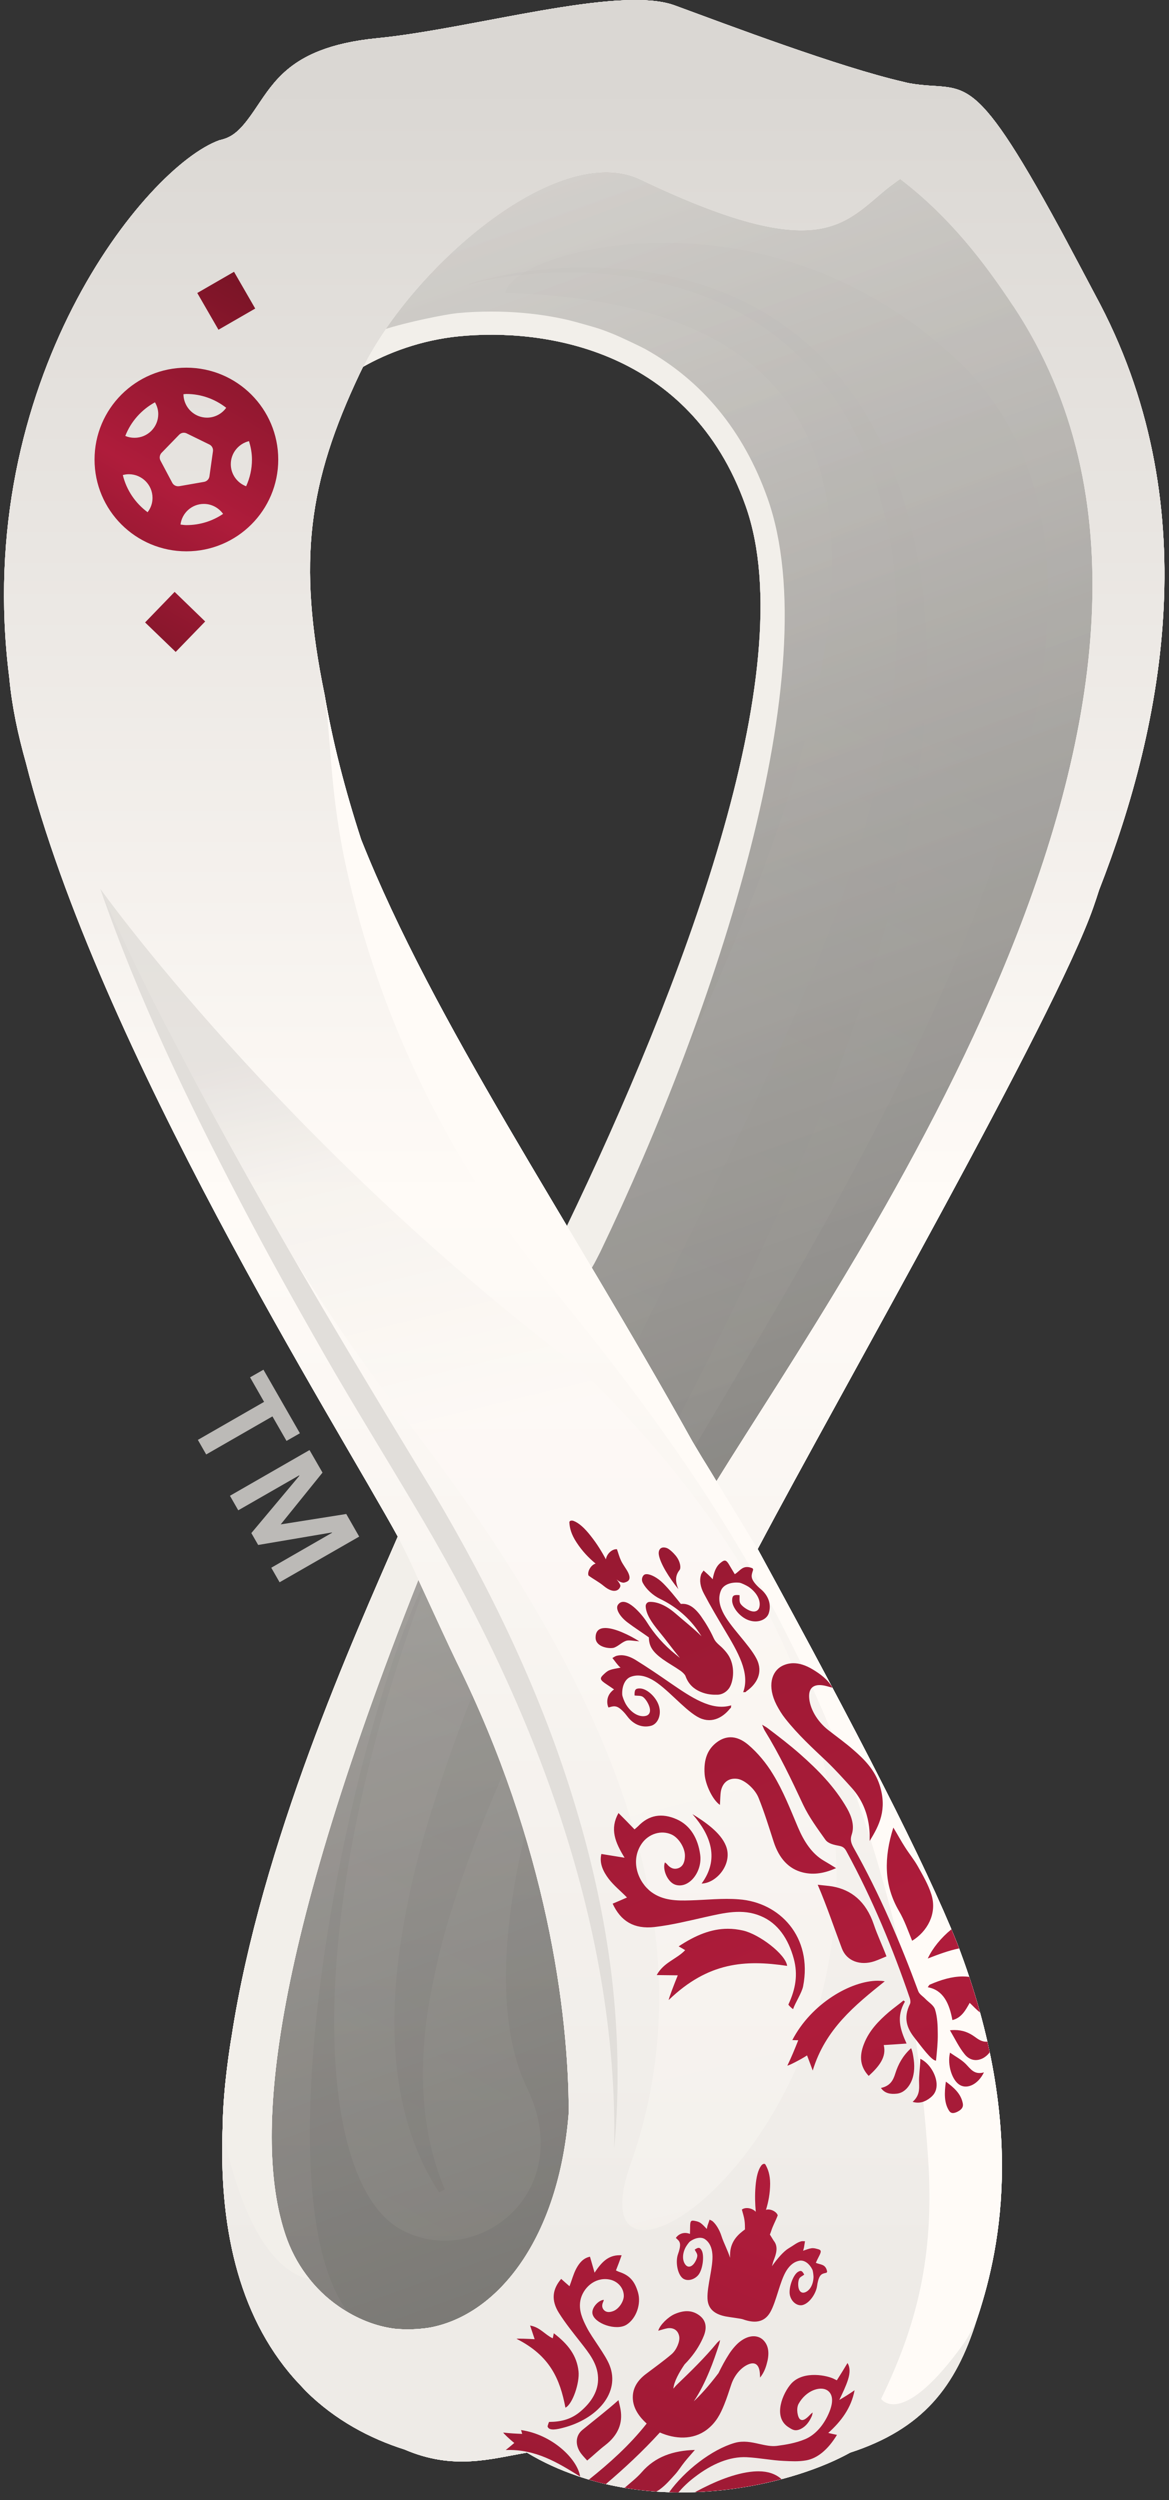 <svg width="138" height="295" viewBox="0 0 138 295" fill="none" xmlns="http://www.w3.org/2000/svg">
<rect x="0" y="0" width="138" height="295" fill="#333333" stroke="none"/>
<path d="M66.93 144.655C57.27 128.448 48.35 113.445 42.626 99.038C40.728 93.195 39.236 87.442 38.315 81.928C35.069 66.147 36.425 56.877 42.455 44.104C42.583 43.837 42.719 43.562 42.858 43.287C45.728 41.65 49.683 40.124 54.214 39.679C64.312 38.684 81.459 41.243 88.016 59.681C94.934 79.16 80.165 117.138 66.93 144.655ZM129.294 34.808C128.635 33.542 126.191 28.962 125.351 27.393C125.192 27.103 125.087 26.913 125.064 26.871C114.397 7.291 114.037 11 107.379 9.823C107.131 9.78 106.875 9.715 106.627 9.653C99.043 7.907 86.01 2.97 79.642 0.631C73.062 -1.777 55.744 3.404 44.566 4.503C41.723 4.778 39.519 5.301 37.761 5.986C32.621 7.98 31.343 11.368 29.22 14.144C27.981 15.77 27.113 16.262 25.963 16.533C25.94 16.537 25.909 16.537 25.893 16.545C17.198 19.661 -3.346 44.995 1.093 79.953C1.41 83.384 2.131 86.725 3.056 89.997C11.55 123.546 39.976 168.541 46.956 181.31C41.812 193.142 30.835 217.438 27.334 240.321C27.191 241.095 26.343 246.353 26.288 250.767C25.823 262.398 28.004 273.041 34.751 280.684C34.794 280.731 36.076 282.105 36.134 282.167C39.585 285.567 43.652 287.727 47.746 289.024C53.541 291.518 57.948 290.124 62.213 289.4C64.114 290.554 66.105 291.444 68.131 292.137C80.324 296.35 93.966 292.97 100.356 289.4C108.928 286.616 112.836 281.586 115.284 273.789C117.751 266.444 121.528 251.456 112.979 229.274C109.141 219.695 101.418 204.704 89.519 182.913L89.442 182.785C98.981 164.739 124.526 120.085 129.073 107.037C129.321 106.348 129.534 105.682 129.747 105.016C137.47 85.262 142.513 59.131 129.294 34.808Z" fill="white"/>
<path d="M59.68 205.167C56.926 199.858 50.9 188.293 49.614 185.544C35.608 212.825 32.153 243.122 31.932 251.927C32.079 258.695 31.932 268.959 41.507 273.33C54.211 256.035 31.932 230.194 59.68 205.167Z" fill="#ACA9A6"/>
<path d="M91.834 114.186C95.111 97.921 103.279 84.052 92.907 61.444C84.362 42.832 69.656 36.173 54.209 39.681H54.213C64.318 38.685 81.469 41.237 88.019 59.682C94.936 79.162 80.168 117.14 66.933 144.657C66.63 145.304 66.301 145.951 65.991 146.593C72.425 157.756 77.689 167.362 83.971 178.706C83.971 178.706 92.438 165.046 95.955 158.859C88.743 142.156 89.789 124.319 91.834 114.186Z" fill="#ACA9A6"/>
<path d="M131.964 61.138C131.957 60.576 131.957 60.003 131.945 59.465V59.372C131.941 59.128 131.93 58.911 131.93 58.671C131.841 56.236 131.67 54.129 131.438 52.387C131.19 50.672 130.892 49.394 130.617 48.48C129.393 44.814 126.457 40.431 123.095 36.215C116.518 27.964 108.307 20.383 108.051 20.143C107.532 20.371 107.001 20.646 106.451 20.963C99.437 25.16 99.6 30.86 75.241 19.198C71.561 17.436 65.809 18.551 62.591 18.764C87.221 37.051 114.252 36.269 131.964 61.138Z" fill="#BCBAB7"/>
<path d="M113.067 129.965C114.008 128.544 114.861 127.224 115.624 126.023C116.534 124.533 117.397 123.007 118.215 121.462C118.587 120.762 118.947 120.053 119.299 119.341C129.3 99.219 132.104 75.74 131.961 61.135C119.427 24.733 82.883 40.967 71.178 18.27C70.984 18.282 62.219 18.793 62.033 18.812C62.606 19.544 63.199 20.264 63.823 20.985C68.463 26.281 79.331 37.029 91.021 39.771C102.718 42.516 112.525 44.219 122.394 58.913C132.263 73.618 121.767 94.336 112.525 114.683C108.838 122.798 108.47 130.952 107.931 139.002C109.434 136.926 109.759 134.51 111.541 132.118C112.06 131.413 112.568 130.693 113.067 129.965Z" fill="#CCC9C6"/>
<path d="M122.396 58.917C112.523 44.216 102.72 42.512 91.022 39.771C79.329 37.034 68.465 26.278 63.824 20.981C63.201 20.269 62.608 19.541 62.035 18.817C53.971 19.603 47.502 26.061 43.137 35.307C41.638 38.486 40.383 41.99 39.396 45.699C42.626 42.904 48.091 40.278 54.215 39.682C69.654 36.17 84.368 42.83 92.909 61.45C103.285 84.049 95.112 97.926 91.832 114.184C89.787 124.316 88.745 142.154 95.953 158.857C98.459 154.447 101.166 148.349 107.933 139.006C108.471 130.949 108.835 122.795 112.523 114.687C121.768 94.337 132.261 73.615 122.396 58.917Z" fill="#BBB8B5"/>
<path d="M62.597 18.759C62.404 18.771 62.218 18.798 62.028 18.806C53.964 19.603 47.503 26.05 43.13 35.303C41.635 38.486 40.376 41.986 39.396 45.703C40.369 44.863 41.527 44.042 42.851 43.287C45.729 41.653 49.684 40.124 54.215 39.679C64.313 38.687 81.468 41.243 88.013 59.676C94.935 79.159 80.166 117.138 66.931 144.655C73.357 155.818 77.296 162.896 84.578 174.778C84.578 174.778 116.064 126.791 116.42 126.078C126.417 105.956 131.987 81.278 130.495 61.504C128.117 29.794 108.305 20.381 108.05 20.145C107.531 20.37 106.996 20.649 106.45 20.962C99.44 25.163 99.258 31.865 74.899 20.207C72.292 18.953 68.818 18.651 65.874 18.651C64.662 18.651 63.535 18.697 62.597 18.759Z" fill="url(#paint0_linear_152542_2309)"/>
<path d="M52.413 182.692C41.509 197.893 24.773 279.132 49.105 276.286C87.303 270.939 57.475 193.053 52.413 182.692Z" fill="#9A9794"/>
<path d="M62.597 18.759C62.404 18.771 62.218 18.798 62.028 18.806C53.964 19.603 47.503 26.05 43.13 35.303C41.635 38.486 40.376 41.986 39.396 45.703C40.369 44.863 41.527 44.042 42.851 43.287C45.729 41.653 49.684 40.124 54.215 39.679C64.313 38.687 81.468 41.243 88.013 59.676C94.935 79.159 80.166 117.138 66.931 144.655C73.357 155.818 78.892 167.217 85.186 178.557C85.186 178.557 118.949 120.058 119.298 119.341C129.302 99.216 133.598 75.656 131.967 61.136C130.302 46.381 127.416 41.099 123.791 35.66C122.524 33.755 108.305 20.381 108.05 20.145C107.531 20.37 106.996 20.649 106.45 20.962C99.44 25.163 99.258 31.865 74.899 20.207C72.292 18.953 68.818 18.651 65.874 18.651C64.662 18.651 63.535 18.697 62.597 18.759Z" fill="url(#paint1_linear_152542_2309)"/>
<g opacity="0.28">
<path d="M77.908 28.648C67.524 28.756 59.928 32.136 59.681 34.549C108.189 36.136 112.082 70.061 64.662 155.787C46.682 188.291 39.54 218.174 39.451 238.249V239.004C39.505 251.661 42.421 260.284 47.201 262.998C48.839 263.927 50.594 264.365 52.329 264.392H52.627C60.13 264.287 67.075 256.412 62.206 246.349C56.148 233.835 61.265 208.022 76.762 179.823C92.255 151.613 146.414 74.068 113.066 42.563C101.977 32.086 89.195 28.753 78.919 28.648H77.908Z" fill="url(#paint2_linear_152542_2309)"/>
</g>
<g opacity="0.33">
<path d="M55.376 33.51C58.106 32.624 60.957 32.132 63.808 31.834C66.67 31.528 69.559 31.478 72.433 31.667C78.185 32.051 83.952 33.456 89.108 36.252C94.271 39.016 98.647 43.225 101.804 48.2C103.361 50.701 104.639 53.365 105.701 56.11C106.677 58.875 107.513 61.686 108.094 64.566C110.461 76.12 109.376 88.084 106.975 99.471C104.535 110.9 100.774 121.974 96.386 132.676C92.032 143.404 86.958 153.762 81.803 164.002L73.959 179.261L66.267 194.501C61.317 204.692 56.534 214.952 53.226 225.63C52.389 228.298 51.7 230.993 51.158 233.722C50.577 236.433 50.162 239.186 50.015 241.942C49.678 247.46 50.29 253.085 52.505 258.336L51.839 258.688C48.617 253.813 47.029 247.862 46.665 241.954C46.266 236.03 46.982 230.098 48.171 224.349C49.314 218.576 51.076 212.985 52.978 207.487C54.88 201.981 57.111 196.623 59.411 191.318C68.707 170.155 79.649 150.056 89.352 129.582C91.745 124.448 94.124 119.318 96.227 114.087C98.369 108.868 100.332 103.583 101.917 98.197C105.108 87.464 106.917 76.151 105.279 65.07C104.918 62.305 104.167 59.595 103.361 56.927C102.463 54.29 101.355 51.727 99.988 49.303C97.195 44.495 93.233 40.36 88.391 37.506C83.569 34.633 78.015 33.023 72.371 32.422C69.544 32.124 66.689 32.058 63.843 32.24C60.999 32.43 58.153 32.802 55.395 33.576L55.376 33.51Z" fill="#797775"/>
</g>
<g opacity="0.55">
<path d="M26.727 245.435C26.727 262.107 34.462 271.857 40.628 275.814C42.6 277.08 45.927 277.966 49.455 278.04H50.389C51.83 278.009 53.286 277.843 54.684 277.502C64.189 275.186 71.386 265.654 71.552 247.917V246.639C71.486 239.554 70.328 231.206 67.799 221.546C66.955 218.313 60.207 203.685 58.867 201.095C56.113 195.791 49.777 183.308 48.487 180.559C37.468 205.459 26.948 236.615 26.727 245.435Z" fill="url(#paint3_linear_152542_2309)"/>
</g>
<g opacity="0.44">
<path d="M43.13 35.303C41.635 38.486 40.384 41.986 39.396 45.703C40.361 44.863 41.531 44.042 42.855 43.287C45.729 41.653 49.684 40.124 54.208 39.679C64.313 38.688 81.46 41.243 88.017 59.677C94.935 79.16 80.166 117.138 66.931 144.655C73.357 155.818 79.306 166.167 85.585 177.508C85.585 177.508 118.949 120.058 119.298 119.342C129.302 99.22 138.66 61.504 123.097 36.213C117.566 27.227 109.63 20.486 109.367 20.25C108.329 20.405 106.996 20.649 106.45 20.962C99.44 25.163 101.876 28.574 77.052 17.942C75.023 17.071 72.885 16.684 70.716 16.684C59.251 16.684 46.806 27.529 43.13 35.303Z" fill="url(#paint4_linear_152542_2309)"/>
</g>
<g opacity="0.44">
<path d="M70.762 18.45C62.686 18.508 53.642 25.102 50.276 28.877C46.364 33.271 40.384 41.986 39.396 45.703C42.627 42.912 48.088 40.279 54.208 39.679C64.313 38.688 81.46 41.243 88.017 59.677C94.935 79.16 80.166 117.139 66.931 144.656C66.622 145.302 66.304 145.953 65.99 146.592C64.662 148.95 49.037 178.987 48.487 180.559C38.835 208.39 29.496 236.906 29.276 245.722C29.276 260.818 34.629 277.761 49.641 277.998H50.276C51.667 277.978 53.131 277.816 54.684 277.502C68.969 274.587 72.52 251.259 70.375 239.241C70.375 239.241 65.766 219.711 65.549 219.305C65.549 219.305 93.909 162.458 95.954 158.858C98.448 154.448 118.949 120.058 119.298 119.342C129.302 99.22 132.924 75.71 131.963 61.137C131.626 56.006 126.456 40.434 123.097 36.214C116.517 27.963 106.996 20.649 106.45 20.963C99.44 25.164 100.544 28.629 75.247 19.197C73.895 18.694 72.474 18.461 71.018 18.45H70.762Z" fill="url(#paint5_linear_152542_2309)"/>
</g>
<path d="M53.944 36.953C52.631 37.089 48.045 37.983 45.257 38.908L43.75 41.216L42.851 43.287C45.729 41.653 49.684 40.124 54.215 39.679C64.313 38.688 81.468 41.243 88.013 59.677C94.935 79.16 80.166 117.138 66.931 144.655C66.645 145.256 66.35 145.848 66.064 146.444C68.194 148.233 69.871 149.592 69.871 149.592C70.27 148.934 70.514 148.392 70.87 147.714C84.496 119.326 97.836 79.121 90.601 58.767C87.785 50.857 82.92 44.933 76.138 41.169C75.712 40.937 73.136 39.694 72.242 39.354C71.808 39.175 71.374 39.013 70.936 38.858C70.088 38.564 67.45 37.843 67.016 37.747C65.367 37.367 63.654 37.096 61.919 36.941C60.626 36.817 59.305 36.763 57.999 36.763C56.632 36.763 55.261 36.821 53.944 36.953Z" fill="url(#paint6_linear_152542_2309)"/>
<path d="M84.581 174.778C83.519 173 82.888 172.025 82.884 172.021C82.485 171.347 82.11 170.708 81.722 170.062C67.035 143.664 51.22 120.677 42.622 99.041C40.728 93.198 39.236 87.441 38.311 81.935C35.069 66.146 36.425 56.877 42.455 44.107C48.254 31.818 65.788 16.482 75.599 21.178C96.754 31.303 99.57 26.417 104.671 22.259C104.83 22.139 105.229 21.844 105.392 21.693C105.504 21.608 106.151 21.19 106.259 21.113C161.724 63.73 102.266 146.099 84.581 174.778ZM50.74 274.647C49.28 274.876 47.882 274.915 46.545 274.775C44.334 274.481 42.118 273.614 40 272.154C37.033 270.11 34.829 267.09 33.694 263.671C30.251 253.36 30.971 232.847 49.392 186.397C51.309 190.571 53.114 194.497 53.908 196.107C64.568 217.67 67.128 237.447 67.139 249.256C65.989 264.12 58.824 273.134 50.74 274.647ZM129.294 34.807C128.635 33.545 126.195 28.968 125.351 27.393C125.192 27.098 125.087 26.909 125.064 26.866C114.397 7.29 114.037 11.007 107.371 9.83C107.135 9.787 106.875 9.714 106.627 9.656C99.043 7.913 86.002 2.969 79.635 0.638C73.062 -1.774 55.744 3.403 44.566 4.499C41.715 4.781 39.519 5.3 37.761 5.981C32.621 7.979 31.343 11.367 29.22 14.143C27.981 15.765 27.105 16.265 25.959 16.528C25.94 16.536 25.909 16.536 25.893 16.548C17.198 19.661 -3.346 44.998 1.093 79.949C1.403 83.379 2.131 86.725 3.053 90C11.55 123.546 39.976 168.548 46.956 181.309C41.812 193.146 30.835 217.437 27.334 240.316C27.191 241.09 26.343 246.36 26.288 250.758V250.766C25.82 262.397 27.996 273.048 34.751 280.687C34.794 280.73 36.076 282.108 36.138 282.17C39.581 285.562 43.652 287.73 47.75 289.031C53.541 291.521 57.948 290.123 62.205 289.395C64.114 290.557 66.105 291.44 68.135 292.136C80.324 296.353 93.966 292.965 100.356 289.395C108.928 286.615 112.828 281.586 115.284 273.792C117.751 266.451 121.528 251.455 112.983 229.277C109.137 219.695 101.418 204.699 89.519 182.912L89.442 182.784C98.978 164.738 124.522 120.088 129.077 107.036C129.321 106.351 129.534 105.685 129.747 105.023C137.47 85.265 142.513 59.126 129.294 34.807Z" fill="#EFECE8"/>
<path d="M106.316 140.389C105.514 141.682 103.469 144.741 100.924 148.512C94.58 159.241 88.549 168.339 84.587 174.767C85.876 176.846 88.75 181.527 89.978 183.757C89.819 183.474 89.672 183.2 89.521 182.913L89.44 182.785C90.052 181.631 90.734 180.361 91.469 178.995C91.496 171.739 103.844 146.026 106.316 140.389Z" fill="#DAD7D3"/>
<path d="M79.555 5.43C74.872 2.921 68.896 3.123 63.198 4.118C61.459 4.424 57.303 5.221 57.303 5.221C57.303 5.221 65.704 7.285 72.412 9.654C76.735 11.308 83.986 14.107 92.724 9.5L92.886 9.124C88.858 8.694 84.005 7.815 79.555 5.43Z" fill="#BBB8B5"/>
<path d="M52.217 7.415C50.296 8.177 48.615 8.847 47.422 9.505C31.658 18.244 27.18 26.894 26.433 27.595C25.983 30.638 25.294 32.973 24.953 36.674C27.87 38.176 42.011 35.423 51.411 28.024C52.577 27.049 53.805 26.116 55.083 25.229C55.579 24.846 56.032 24.613 56.412 24.327C56.474 24.303 56.528 24.184 56.586 24.16C61.962 19.359 68.287 7.589 74.201 10.497C74.674 10.729 75.143 10.942 75.6 11.136C74.903 10.733 74.201 10.334 73.493 9.951C69.255 7.678 64.77 6.021 59.898 6.021C57.446 6.021 54.889 6.443 52.217 7.415Z" fill="url(#paint7_linear_152542_2309)"/>
<path d="M28.907 17.181C28.206 18.927 27.625 20.611 27.23 22.771C26.955 24.254 26.692 25.873 26.436 27.604C36.375 15.276 46.391 10.002 47.429 9.51C48.591 8.937 51.782 6.75 53.2 6.281C42.417 9.205 36.398 13.599 29.957 15.547C29.67 15.806 29.074 16.77 28.907 17.181Z" fill="#F6F2EE"/>
<path d="M81.713 21.454C65.236 12.219 56.742 23.963 56.738 23.967C56.688 23.982 56.637 24.145 56.591 24.164C50.734 29.399 44.874 36.693 42.45 44.108C48.256 31.815 65.79 16.478 75.601 21.179C98.802 32.279 99.967 25.36 106.261 21.113C101.664 23.889 97.86 30.498 81.713 21.454Z" fill="#EBE7E3"/>
<path d="M104.64 21.931C93.826 26.453 86.525 17.59 75.603 11.14C75.141 10.938 74.677 10.733 74.204 10.493C66.617 6.714 53.846 26.751 53.877 26.736C56.318 24.939 65.238 12.22 81.715 21.454C97.858 30.499 100.263 25.361 104.652 22.271C104.873 22.12 106.263 21.114 106.263 21.114C106.263 21.114 104.861 21.76 104.652 21.923L104.64 21.931Z" fill="#FFFBF7"/>
<path d="M51.411 28.024C42.003 35.175 27.869 38.172 24.956 36.678C23.674 50.806 20.599 69.073 23.729 89.714C25.096 98.728 26.924 108.322 28.442 117.816C24.585 87.491 23.767 51.089 51.411 28.024Z" fill="#EFECE8"/>
<path d="M37.761 5.985C32.621 7.983 31.343 11.367 29.22 14.143C27.973 15.769 27.105 16.268 25.959 16.532C26.745 16.365 27.675 16.144 28.732 15.885C31.602 15.165 34.035 14.1 36.882 12.846C39.496 11.692 42.455 10.383 46.255 8.834C48.366 7.975 52.828 6.353 55.179 5.718C57.561 5.071 63.75 4.018 64.087 3.952C64.087 3.952 66.465 3.646 67.236 3.53C67.015 3.546 41.045 5.028 37.761 5.985Z" fill="#EFECE8"/>
<path d="M66.587 3.57C66.037 3.609 41.042 5.03 37.762 5.986C32.626 7.984 31.344 11.372 29.221 14.14C27.974 15.77 27.107 16.27 25.964 16.533C26.746 16.366 27.676 16.15 28.726 15.883C31.599 15.166 34.036 14.098 36.883 12.839C39.493 11.689 42.456 10.389 46.26 8.836C48.363 7.976 52.825 6.346 55.172 5.711C57.562 5.072 63.511 4.039 64.085 3.957C64.875 3.845 66.467 3.644 67.237 3.535C67.017 3.543 66.8 3.551 66.587 3.57Z" fill="url(#paint8_linear_152542_2309)"/>
<path d="M104.008 283.044C103.753 283.582 103.551 284.051 103.288 284.515C102.386 286.285 101.406 287.927 100.356 289.398C108.978 286.595 112.836 281.666 115.283 273.787C106.15 283.373 104.008 283.044 104.008 283.044Z" fill="#D2CFCB"/>
<path d="M83.972 285.673C77.105 282.664 71.586 288.565 68.135 292.143C80.328 296.351 93.966 292.967 100.36 289.394C101.402 287.926 102.386 286.288 103.288 284.519C99.682 290.513 90.615 288.584 83.972 285.673Z" fill="#DEDBD7"/>
<path d="M62.867 275.451C66.345 268.606 68.189 256.205 67.139 249.258C65.973 264.076 58.808 273.132 50.744 274.646C49.284 274.878 47.878 274.913 46.549 274.774C44.334 274.48 42.122 273.616 39.995 272.156C39.643 271.913 39.306 271.649 38.973 271.382C32.818 269.551 27.864 264.339 26.408 257.958C26.396 257.893 26.369 257.838 26.358 257.776C26.42 258.814 26.517 259.848 26.64 260.866L26.664 261.087C27.043 264.169 27.682 267.127 28.635 269.911C35.417 282.188 54.935 291.063 62.867 275.451Z" fill="#EBE7E3"/>
<path d="M50.74 274.647C49.28 274.879 47.882 274.914 46.546 274.774C44.338 274.48 42.118 273.617 40 272.157C38.377 271.034 36.979 269.625 35.855 268.006C30.29 262.245 27.222 251.969 26.73 244.992L26.711 244.737V244.741V244.737V244.748C26.502 246.599 26.312 248.771 26.289 250.765V250.773C26.118 254.997 26.3 259.09 26.92 262.961C26.943 263.031 26.955 263.105 26.966 263.186C33.129 274.898 50.229 286.58 61.613 266.853C58.654 271.216 54.811 273.884 50.74 274.647Z" fill="#F2EFEA"/>
<path d="M125.067 26.868C114.4 7.288 114.039 11.001 107.374 9.828C98.349 10.312 88.263 16.608 75.601 11.141C93.422 21.804 108.431 -1.199 125.311 27.321C125.322 27.344 125.52 27.716 125.535 27.739C125.462 27.611 125.407 27.495 125.346 27.395C125.194 27.1 125.09 26.911 125.067 26.868Z" fill="#E7E4E0"/>
<path d="M106.261 21.109C106.361 21.047 106.474 20.982 106.578 20.916C110.579 18.283 118.388 16.893 125.352 27.389C115.123 10.075 105.59 11.666 95.702 13.265C89.245 14.31 82.638 15.352 75.6 11.136C85.511 17.52 96.783 26.987 106.261 21.109Z" fill="url(#paint9_linear_152542_2309)"/>
<path d="M47.75 289.028C52.232 286.228 56.054 282.314 59.095 277.772C50.624 285.555 32.284 283.03 26.897 262.815C27.977 269.649 30.425 275.786 34.752 280.684C34.794 280.734 36.076 282.109 36.138 282.167C39.581 285.566 43.652 287.727 47.75 289.028Z" fill="#CCC9C6"/>
<path d="M79.638 0.636C73.062 -1.777 55.748 3.408 44.566 4.5C41.719 4.778 39.515 5.305 37.765 5.983C44.376 4.546 44.833 5.975 64.204 3.811C64.3 3.795 66.744 3.559 67.368 3.524C71.722 3.241 76.013 3.536 79.553 5.433C84.004 7.814 88.202 8.821 92.234 9.254C97.25 9.789 102.006 9.425 106.623 9.657C99.047 7.911 86.006 2.966 79.638 0.636Z" fill="#F2EFEA"/>
<path d="M74.554 0.008C66.401 0.132 53.522 3.624 44.567 4.503C41.717 4.778 39.517 5.304 37.762 5.986C44.447 4.646 45.121 5.971 64.209 3.81C64.297 3.795 66.749 3.558 67.361 3.52C71.723 3.241 76.006 3.535 79.55 5.428C84.001 7.817 88.203 8.816 92.231 9.246C95.257 9.575 98.181 9.575 101.047 9.568C102.933 9.568 104.789 9.567 106.628 9.653C99.041 7.91 86.003 2.974 79.643 0.635C78.512 0.225 77.083 0.035 75.414 0.008H74.554Z" fill="url(#paint10_linear_152542_2309)"/>
<path d="M92.23 9.251L91.704 9.518C84.484 13.413 77.814 11.605 73.496 9.951C74.2 10.331 74.909 10.726 75.599 11.144C88.26 16.611 98.346 10.307 107.371 9.824C107.135 9.781 106.875 9.715 106.627 9.653C102.01 9.421 97.254 9.789 92.23 9.251Z" fill="#EBE7E3"/>
<path d="M106.315 230.192C98.116 194.025 80.275 170.477 64.562 151.184C51.222 134.821 43.968 117.174 40.629 101.206C40.958 104.869 41.26 108.71 41.508 112.62C44.549 134.802 52.822 161.15 77.161 190.963C99.278 218.046 103.96 221.74 106.315 230.192Z" fill="#FFFBF7"/>
<path d="M125.761 28.159C125.761 28.166 126.016 28.751 126.016 28.751C126.078 28.89 127.55 32.364 127.604 32.499C131.714 42.14 127.465 50.081 126.652 51.448C132.582 72.421 126.365 96.419 116.736 118.233C112.541 127.789 112.696 136.353 111.48 142.393C111.492 142.362 111.511 142.331 111.523 142.308C119.521 127.521 126.834 113.459 129.076 107.039C129.32 106.35 129.533 105.684 129.746 105.018C137.466 85.264 142.513 59.13 129.297 34.81C128.72 33.711 126.807 30.118 125.761 28.159Z" fill="#EBE7E3"/>
<path d="M106.262 21.114C112.103 25.605 116.158 30.902 119.636 36.164C118.455 27.82 116.348 19.538 109.365 20.247C108.485 20.343 107.668 20.502 106.831 20.851C106.804 20.858 106.731 20.746 106.262 21.114Z" fill="#DEDBD7"/>
<path d="M127.785 32.321C127.731 32.186 123.633 26.243 121.301 23.869C118.737 21.093 115.019 19.44 111.765 19.525C108.767 19.602 107.59 20.404 106.66 20.861C106.513 20.927 106.343 21.062 106.265 21.116C116.258 18.247 118.164 27.907 119.639 36.158C122.85 41.017 125.155 46.144 126.654 51.471C127.223 50.403 131.472 41.811 127.785 32.321Z" fill="#CCC9C6"/>
<path d="M68.135 292.138C72.476 288.592 76.051 284.724 80.626 284.875C77.334 284.735 65.051 287.372 62.205 289.397C64.118 290.551 66.109 291.441 68.135 292.138Z" fill="#D2CFCB"/>
<path d="M110.11 254.729C109.983 251.353 109.603 248.012 108.979 244.782C107.736 238.348 105.478 232.358 102.004 227.456C89.195 209.398 58.495 176.104 50.532 150.167C52.844 166.424 48.901 185.973 55.416 195.575C57.632 198.429 59.774 201.244 61.819 204.001C77.443 222.64 95.628 233.45 95.055 259.89C94.749 273.899 90.035 278.897 83.145 285.355C83.412 285.444 83.687 285.549 83.974 285.673C90.624 288.569 99.684 290.509 103.286 284.519C107.938 275.424 110.587 267.003 110.11 254.729Z" fill="#EFECE8"/>
<path d="M96.251 262.132C100.384 228.125 80.743 209.908 62.031 188.474C59.866 186.066 53.614 183.324 56.066 188.97C66.629 205.568 73.674 221.671 75.347 228.369C85.212 267.905 74.375 280.411 62.209 289.401C65.052 287.372 77.338 284.735 80.623 284.879C81.428 284.902 82.265 285.053 83.144 285.355C88.749 280.097 92.657 277.332 94.865 268.962C95.178 267.8 95.457 266.507 95.74 265.078C95.922 264.157 96.123 263.181 96.251 262.132Z" fill="#E7E4E0"/>
<path d="M81.82 237.278C77.254 218.996 66.428 190.456 47.217 165.537C46.922 166.428 45.226 171.806 43.82 175.805C45.098 178.009 46.167 179.867 46.953 181.307C47.941 183.22 48.576 184.548 49.39 186.399C51.307 190.573 53.116 194.499 53.906 196.109C64.569 217.672 67.125 237.445 67.137 249.258C67.931 264.064 60.518 281.053 47.748 289.025C53.542 291.523 57.95 290.125 62.21 289.397C72.606 285.614 91.686 276.818 81.82 237.278Z" fill="#F2EFEA"/>
<path d="M16.924 27.51C4.034 45.123 0.846 73.681 5.997 88.84C12.578 108.218 15.522 117.801 31.778 143.726C33.273 146.108 23.353 106.476 21.184 96.835C19.201 88.015 13.182 51.976 25.91 23.568C27.091 20.931 28.439 18.028 29.957 15.55C24.848 18.229 20.51 22.616 16.924 27.51Z" fill="url(#paint11_linear_152542_2309)"/>
<path d="M57.606 18.813C51.695 21.659 46.586 25.887 42.287 30.676C37.976 35.481 34.633 41.064 32.294 47.015C27.631 58.983 27.274 72.213 29.316 84.882C31.237 97.643 35.846 109.979 38.472 122.984C39.804 129.466 40.548 136.129 40.335 142.762C40.106 149.39 38.941 155.965 36.903 162.202C38.178 155.763 38.851 149.243 38.588 142.762C38.394 136.28 37.298 129.88 35.768 123.581C34.2 117.289 32.282 111.052 30.396 104.756C28.568 98.445 26.86 92.025 25.822 85.432C24.823 78.846 24.424 72.128 24.962 65.438C25.283 62.1 25.744 58.77 26.565 55.51C27.344 52.246 28.386 49.029 29.761 45.966C32.441 39.802 36.287 34.169 41.044 29.491C45.823 24.88 51.374 20.954 57.606 18.813Z" fill="#CCC9C6"/>
<path d="M44.208 175.29C45.522 171.794 46.362 168.162 46.761 164.476C47.082 160.782 47.164 157.073 46.889 153.368C46.498 145.953 45.363 138.581 44.251 131.209C43.178 123.829 41.939 116.465 40.943 109.066C39.894 101.675 39.545 94.257 38.836 86.823L45.584 131.008C46.695 138.391 47.729 145.814 47.981 153.321C48.128 157.073 47.907 160.836 47.458 164.561C46.823 168.27 45.82 171.914 44.208 175.29Z" fill="#CCC9C6"/>
<path d="M25.649 24.163C24.208 28.863 22.906 33.599 21.954 38.4C20.931 43.193 20.18 48.033 19.707 52.896C18.727 62.618 18.727 72.437 19.738 82.147C20.687 91.87 22.957 101.414 25.381 110.915C26.578 115.677 27.876 120.416 28.964 125.225C29.983 130.03 30.955 134.92 30.808 139.857C30.583 134.936 29.46 130.146 28.178 125.415C26.907 120.68 25.49 115.979 24.134 111.256C21.392 101.816 19.157 92.16 18.049 82.326C17.542 77.404 17.321 72.46 17.383 67.52C17.449 62.579 17.705 57.639 18.352 52.745C18.994 47.843 19.916 42.992 21.102 38.206C22.345 33.44 23.824 28.735 25.649 24.163Z" fill="#CCC9C6"/>
<path d="M16.437 28.209C14.276 32.294 12.812 36.692 11.619 41.137C10.438 45.586 9.613 50.12 8.958 54.665C7.726 63.776 7.583 73.018 8.532 82.128C9.477 91.239 11.658 100.229 15.302 108.604C17.166 112.754 19.269 116.897 21.341 120.978C23.378 125.094 25.729 129.047 27.922 133.143C26.45 131.347 25.059 129.5 23.707 127.607C22.394 125.702 21.12 123.75 19.923 121.76C18.757 119.747 17.634 117.714 16.588 115.647C15.527 113.602 14.52 111.488 13.59 109.339C9.922 100.744 7.784 91.552 6.894 82.295C5.972 73.022 6.475 63.667 7.897 54.507C8.637 49.93 9.659 45.389 11.026 40.963C12.398 36.545 14.04 32.162 16.437 28.209Z" fill="#DEDBD7"/>
<path d="M26.433 27.602C30.658 21.182 36.495 15.932 42.843 11.565C46.043 9.396 49.498 7.565 53.205 6.279C54.541 5.834 55.896 5.447 57.306 5.222C57.856 5.129 58.437 5.083 58.999 5.044C60.006 4.998 61.025 4.978 62.039 5.149C63.07 5.273 64.053 5.602 64.956 5.912C72.342 8.541 78.741 12.954 85.213 16.939C88.455 18.925 91.763 20.834 95.353 21.976C97.135 22.549 99.01 22.901 100.884 22.773C102.759 22.657 104.614 22.092 106.264 21.116C104.711 22.239 102.863 22.983 100.927 23.219C98.986 23.478 97.015 23.23 95.129 22.758C91.348 21.755 87.913 19.904 84.558 18.05C77.881 14.29 71.548 9.896 64.406 7.511C63.496 7.224 62.659 6.938 61.788 6.814C60.916 6.655 60.006 6.663 59.1 6.686C57.287 6.787 55.463 7.201 53.696 7.766C50.141 8.916 46.798 10.728 43.568 12.691C40.345 14.677 37.293 16.958 34.423 19.448C31.518 21.902 28.807 24.601 26.433 27.602Z" fill="#CCC9C6"/>
<path d="M106.262 21.114C107.788 19.863 109.74 19.035 111.801 18.892C113.85 18.744 115.945 19.229 117.777 20.162C121.035 21.811 123.444 24.154 125.342 27.394C125.396 27.487 125.597 27.851 125.775 28.192C125.892 28.409 126 28.622 126.062 28.738C128.107 32.52 129.42 36.183 129.579 40.202C129.784 44.206 128.874 48.194 126.659 51.477C128.417 48.05 129.033 44.105 128.684 40.264C128.301 36.419 127.038 32.687 125.082 29.373C123.149 26.07 120.492 23.135 117.196 21.273C115.546 20.359 113.71 19.798 111.824 19.74C109.93 19.685 108.009 20.169 106.262 21.114Z" fill="#BBB8B5"/>
<path d="M48.528 164.753C50.353 173.236 53.172 181.467 57.142 189.122C59.083 192.974 61.287 196.683 63.712 200.246L67.422 205.577L69.273 208.272C69.885 209.17 70.435 210.123 71.02 211.036C73.371 214.711 75.378 218.586 77.291 222.512C79.096 226.485 80.641 230.577 81.846 234.778C82.996 238.983 83.852 243.273 84.236 247.613C84.654 251.95 84.72 253.777 84.561 258.102C84.457 253.77 84.263 251.958 83.659 247.679C83.089 243.393 82.198 239.161 80.94 235.042C79.658 230.922 77.996 226.934 76.214 223.016C74.293 219.159 72.283 215.338 69.92 211.722C69.335 210.816 68.778 209.89 68.174 209L66.318 206.344C65.098 204.578 63.82 202.797 62.619 200.985C60.206 197.349 58.01 193.563 56.093 189.648C52.282 181.792 49.702 173.352 48.528 164.753Z" fill="#CCC9C6"/>
<path d="M46.116 141.375C46.771 147.233 48.301 152.952 50.056 158.562C51.818 164.168 53.933 169.666 56.411 174.982C61.385 185.611 67.733 195.662 75.944 204.013C78.009 206.054 80.166 208.176 82.095 210.429C84.036 212.686 85.802 215.091 87.417 217.596C90.639 222.598 93.107 228.092 94.703 233.823C97.383 243.44 97.735 253.596 96.07 263.361C95.744 265.239 95.338 267.113 94.865 268.963C96.019 263.175 96.593 257.294 96.387 251.428C96.232 245.566 95.353 239.723 93.668 234.128C91.964 228.541 89.574 223.156 86.363 218.273C84.764 215.838 83.009 213.492 81.092 211.296C79.175 209.074 77.083 207.095 74.98 204.954C66.726 196.394 60.269 186.226 55.482 175.416C53.096 169.999 51.062 164.424 49.432 158.744C48.63 155.898 47.929 153.033 47.337 150.137C46.755 147.245 46.252 144.321 46.116 141.375Z" fill="#D2CFCB"/>
<path d="M116.412 126.082C119.484 120.12 122.005 113.936 124.213 107.664C126.425 101.396 128.257 94.996 129.732 88.518C131.185 82.044 132.211 75.47 132.622 68.849C132.784 65.543 132.792 62.209 132.432 58.922L132.176 56.444L131.661 54.008L131.413 52.785C131.309 52.378 131.138 51.999 131.014 51.604L130.216 49.223C133.354 55.209 134.109 62.186 134.094 68.888C134.094 72.268 133.853 75.64 133.42 78.993C133.013 82.338 132.44 85.664 131.704 88.959C130.282 95.549 128.291 102.007 125.809 108.268C123.307 114.51 120.239 120.565 116.412 126.082Z" fill="#FFFBF7"/>
<path d="M43.309 123.705C43.072 122.571 42.925 121.936 42.925 121.936C42.925 121.936 43.053 122.563 43.309 123.705ZM42.441 173.427C43.08 174.527 43.603 175.39 44.153 176.373C44.408 176.83 44.691 177.307 44.951 177.76C66.773 215.893 100.981 243.712 81.758 273.82C80.042 276.511 78.288 279.271 75.282 281.954C78.757 279.093 81.475 279.434 83.904 279.782C86.46 280.146 88.707 280.514 91.201 277.126C91.906 276.17 92.847 274.625 93.653 272.627C94.087 271.578 94.474 270.42 94.865 268.961C94.865 268.961 105.354 283.112 115.603 272.832C119.054 261.349 120.429 244.049 105.11 225.251C87.68 203.864 76.816 201.703 62.737 177.597C51.601 158.54 44.928 130.911 43.309 123.705C44.943 131.499 50.838 162.83 42.441 173.427Z" fill="url(#paint12_linear_152542_2309)"/>
<path d="M22.052 36.268C18.919 50.067 16.951 70.282 20.092 90.922C21.459 99.948 28.145 119.651 29.659 129.149C25.813 98.829 11.385 40.809 57.608 18.806C46.601 21.535 24.965 37.755 22.052 36.268Z" fill="url(#paint13_linear_152542_2309)"/>
<path d="M74.554 0.008C66.401 0.132 53.522 3.624 44.567 4.503C41.717 4.778 39.517 5.305 37.762 5.986C32.626 7.984 31.344 11.372 29.221 14.14C27.974 15.77 27.107 16.27 25.964 16.533C25.937 16.537 25.91 16.537 25.89 16.548C17.195 19.665 -3.345 45.002 1.09 79.953C1.408 83.384 2.132 86.725 3.058 89.997C11.544 123.546 39.977 168.541 46.957 181.31C41.813 193.142 30.837 217.438 27.335 240.317C27.188 241.095 26.343 246.353 26.289 250.755C25.817 262.402 28.001 273.041 34.756 280.684C34.795 280.735 36.077 282.113 36.135 282.171C39.578 285.567 43.653 287.727 47.743 289.028H47.747C53.541 291.514 57.957 290.124 62.206 289.4C64.115 290.554 66.106 291.444 68.132 292.137C80.325 296.35 93.963 292.97 100.358 289.4C108.929 286.616 112.837 281.579 115.285 273.789C117.752 266.448 121.529 251.456 112.984 229.278C109.134 219.695 101.419 204.704 89.513 182.917L89.439 182.785C98.975 164.739 124.523 120.093 129.074 107.037C129.318 106.348 129.535 105.682 129.748 105.016C137.467 85.262 142.514 59.123 129.295 34.812C128.636 33.538 126.196 28.973 125.352 27.39C125.197 27.103 125.092 26.913 125.065 26.871C114.398 7.287 114.038 11 107.372 9.823C107.132 9.788 106.876 9.715 106.628 9.653C99.041 7.91 86.003 2.974 79.643 0.635C78.512 0.225 77.083 0.035 75.414 0.008H74.554ZM82.881 172.018C82.486 171.344 82.107 170.709 81.723 170.059C67.036 143.668 51.221 120.677 42.627 99.045C40.725 93.199 39.238 87.442 38.312 81.932C35.07 66.15 36.422 56.874 42.456 44.112C48.255 31.819 65.789 16.483 75.6 21.175C86.387 26.34 92.321 27.56 96.236 27.084C99.997 26.619 101.864 24.571 104.363 22.527C104.882 22.074 106.152 21.195 106.26 21.109C112.121 25.62 116.16 30.886 119.646 36.151C149.207 80.79 100.404 149.128 84.578 174.778C83.513 172.997 82.889 172.022 82.881 172.018ZM46.543 274.772C44.331 274.482 42.119 273.611 39.993 272.159C37.034 270.11 34.826 267.086 33.687 263.675C30.252 253.353 30.972 232.844 49.389 186.402C51.314 190.568 53.123 194.497 53.906 196.108C64.565 217.67 67.125 237.444 67.141 249.261C65.99 264.117 58.821 273.134 50.737 274.648C49.85 274.788 48.983 274.853 48.135 274.853C47.596 274.853 47.065 274.822 46.543 274.772Z" fill="url(#paint14_linear_152542_2309)"/>
<path d="M74.965 0.004C66.838 0.012 53.669 3.609 44.567 4.503C41.717 4.778 39.517 5.304 37.762 5.986C32.626 7.984 31.344 11.372 29.221 14.14C27.974 15.77 27.107 16.269 25.964 16.533C25.937 16.537 25.91 16.537 25.89 16.548C17.195 19.665 -3.345 45.002 1.09 79.953C1.408 83.384 2.132 86.725 3.058 89.997C11.544 123.546 39.977 168.541 46.957 181.31C41.813 193.142 30.837 217.438 27.335 240.317C27.188 241.095 26.343 246.353 26.289 250.763C25.817 262.401 28.001 273.041 34.756 280.684C34.795 280.734 36.077 282.113 36.135 282.171C39.578 285.567 43.653 287.727 47.743 289.028H47.747C53.541 291.514 57.957 290.124 62.206 289.4C64.115 290.554 66.106 291.444 68.132 292.137C72.273 293.566 76.576 294.12 80.709 294.096C88.746 294.038 96.14 291.754 100.358 289.4C108.929 286.616 112.837 281.579 115.285 273.789C117.752 266.448 121.529 251.456 112.984 229.278C109.134 219.695 101.419 204.703 89.513 182.917L89.439 182.785C98.975 164.739 124.523 120.092 129.074 107.037C129.318 106.347 129.535 105.682 129.748 105.016C137.467 85.262 142.514 59.123 129.295 34.812C128.636 33.545 126.196 28.973 125.352 27.389C125.197 27.103 125.092 26.913 125.065 26.871C114.398 7.287 114.038 11 107.372 9.823C107.132 9.788 106.876 9.714 106.628 9.653C99.041 7.91 86.003 2.974 79.643 0.635C78.435 0.194 76.866 0.004 75.046 0.004H74.965ZM82.881 172.018C82.486 171.344 82.107 170.709 81.723 170.058C67.036 143.668 51.221 120.677 42.627 99.045C40.725 93.199 39.238 87.442 38.312 81.932C35.07 66.15 36.422 56.873 42.456 44.112C48.255 31.819 65.789 16.483 75.6 21.175C86.387 26.34 92.321 27.56 96.236 27.084C99.997 26.619 101.864 24.571 104.363 22.526C104.882 22.073 106.152 21.194 106.26 21.109C112.121 25.62 116.16 30.886 119.646 36.151C149.207 80.79 100.404 149.127 84.578 174.778C83.513 172.997 82.889 172.021 82.881 172.018ZM46.543 274.772C44.331 274.482 42.119 273.61 39.993 272.158C37.034 270.11 34.826 267.086 33.687 263.675C30.252 253.353 30.972 232.844 49.389 186.401C51.314 190.568 53.123 194.497 53.906 196.108C64.565 217.67 67.125 237.444 67.141 249.26C65.99 264.117 58.821 273.134 50.737 274.648C49.85 274.787 48.983 274.853 48.135 274.853C47.596 274.853 47.065 274.822 46.543 274.772Z" fill="url(#paint15_linear_152542_2309)"/>
<path d="M72.502 253.525C72.777 239.935 70.205 226.531 65.944 213.784C61.66 201.015 55.665 188.885 48.728 177.343C45.28 171.543 41.682 165.739 38.309 159.858C34.935 153.961 31.623 148.037 28.478 142.012C22.188 129.983 16.274 117.709 11.835 104.862C14.581 111.073 17.513 117.155 20.701 123.137C23.819 129.143 27.072 135.074 30.395 140.975C37.026 152.784 44.01 164.341 51.067 175.945C58.031 187.657 64.004 200.051 67.935 213.153C69.914 219.689 71.386 226.383 72.207 233.155C73.001 239.923 73.148 246.776 72.502 253.525Z" fill="#E1DEDA"/>
<g opacity="0.43">
<path d="M20.696 123.136C23.814 129.137 27.076 135.077 30.391 140.974C31.758 143.405 33.137 145.829 34.535 148.245C38.541 154.622 43.022 161.188 47.937 167.558C70.483 196.805 84.652 226.599 74.438 255.351C72.582 260.586 73.516 263.041 75.867 263.141H76.177C82.661 262.878 98.483 246.554 98.739 221.98V220.78C98.564 203.898 91.015 183.262 68.272 161.32C32.916 134.477 11.838 104.869 11.838 104.869C14.581 111.075 17.509 117.158 20.696 123.136Z" fill="url(#paint16_linear_152542_2309)"/>
</g>
<path d="M49.39 186.399C48.576 184.549 47.941 183.22 46.953 181.308C41.814 193.144 30.837 217.44 27.332 240.318C27.192 241.093 26.344 246.362 26.29 250.768C26.367 251.554 26.483 252.294 26.634 252.971C29.725 266.306 34.536 268.575 36.538 268.916C35.287 267.367 34.327 265.59 33.691 263.673C30.252 253.359 30.969 232.842 49.39 186.399Z" fill="#F2EFEA"/>
<path d="M112.984 229.274C109.138 219.699 101.423 204.704 89.516 182.909L89.443 182.789C89.443 182.789 81.727 170.063 81.719 170.059C67.036 143.668 51.225 120.681 42.623 99.038C40.729 93.199 39.234 87.442 38.312 81.932C38.304 81.909 38.304 81.89 38.3 81.866C38.293 81.828 38.289 81.797 38.277 81.766C39.114 87.124 38.897 92.673 40.624 101.21C43.971 117.177 51.225 134.821 64.557 151.188C80.279 170.473 98.119 194.029 106.319 230.192C107.372 234.842 108.949 245.211 109.572 254.829C110.324 266.425 108.154 274.521 104.014 283.058C104.115 283.201 106.605 286.516 113.821 276.445C114.402 275.566 114.863 274.675 115.285 273.789C117.752 266.448 121.533 251.46 112.984 229.274Z" fill="#FFFBF7"/>
<path d="M11.161 54.225C11.161 60.211 16.014 65.055 22.002 65.055C27.994 65.055 32.847 60.211 32.847 54.225C32.847 48.239 27.994 43.384 22.002 43.384C16.014 43.384 11.161 48.239 11.161 54.225ZM23.45 49.099C22.354 48.677 21.665 47.632 21.657 46.516C21.769 46.509 21.882 46.486 22.002 46.486C23.779 46.486 25.398 47.101 26.704 48.116C26.181 48.847 25.329 49.281 24.442 49.281C24.109 49.281 23.776 49.223 23.45 49.099ZM14.79 51.441C15.452 49.734 16.707 48.34 18.291 47.469C18.535 47.876 18.682 48.359 18.682 48.859C18.682 50.407 17.431 51.658 15.886 51.658C15.495 51.658 15.134 51.589 14.79 51.441ZM20.336 56.97L18.942 54.345C18.787 54.047 18.841 53.683 19.066 53.439L21.142 51.302C21.374 51.058 21.738 50.989 22.037 51.139L24.713 52.448C25.019 52.595 25.189 52.916 25.139 53.253L24.725 56.2C24.678 56.537 24.419 56.8 24.093 56.858L21.161 57.369C21.119 57.377 21.068 57.377 21.026 57.377C20.739 57.377 20.476 57.226 20.336 56.97ZM27.246 54.771C27.246 53.447 28.172 52.351 29.396 52.049C29.605 52.746 29.744 53.463 29.744 54.225C29.744 55.348 29.496 56.413 29.055 57.377C28.001 56.982 27.246 55.964 27.246 54.771ZM14.499 56.053C14.724 55.995 14.96 55.956 15.208 55.956C16.746 55.956 18.005 57.203 18.005 58.752C18.005 59.394 17.788 59.967 17.424 60.44C15.983 59.375 14.933 57.842 14.499 56.053ZM21.308 61.895C21.483 60.521 22.645 59.46 24.066 59.46C25 59.46 25.825 59.928 26.336 60.637C25.104 61.473 23.613 61.961 22.002 61.961C21.762 61.961 21.533 61.919 21.308 61.895Z" fill="url(#paint17_linear_152542_2309)"/>
<path d="M23.288 34.572L25.79 38.908L30.128 36.407L27.626 32.07L23.288 34.572Z" fill="url(#paint18_linear_152542_2309)"/>
<path d="M17.129 73.445L20.739 76.925L24.221 73.332L20.615 69.84L17.129 73.445Z" fill="url(#paint19_linear_152542_2309)"/>
<path d="M89.88 255.51C89.493 256.017 89.284 256.865 89.191 257.953C89.098 259.056 89.137 260.044 89.218 260.984C88.811 260.539 88.006 260.392 87.576 260.721C87.688 261.159 87.835 261.557 87.893 262.026C87.94 262.351 87.94 262.711 87.944 263.06C87.188 263.613 86.317 264.365 86.197 265.766C86.177 265.991 86.185 266.196 86.185 266.409C85.903 265.518 85.411 264.608 85.167 263.834C84.946 263.145 84.551 262.483 84.163 262.134C84.051 262.022 83.904 261.987 83.768 261.906C83.683 262.134 83.617 262.378 83.532 262.587C83.497 262.692 83.482 262.8 83.439 263.009C83.18 262.742 82.97 262.498 82.711 262.309C82.517 262.169 82.285 262.107 82.049 262.061C81.553 261.948 81.468 262.068 81.468 262.793C81.468 263.029 81.456 263.28 81.448 263.59C80.368 263.176 79.767 264.051 79.79 264.074C80.019 264.287 80.22 264.419 80.271 264.748C80.321 265.058 80.197 265.545 80.042 265.967C79.732 266.804 79.938 268.225 80.538 268.778C80.968 269.177 81.766 269.104 82.328 268.558C82.978 267.954 83.18 266.087 82.816 265.507C82.595 265.158 82.44 265.154 82.01 265.448C82.122 265.692 82.347 265.929 82.316 266.204C82.285 266.513 82.068 266.943 81.847 267.187C81.545 267.512 81.204 267.543 80.96 267.276C80.534 266.8 80.526 265.975 80.921 265.201C81.034 264.988 81.313 264.589 81.456 264.481C82.068 264.035 82.792 263.908 83.238 264.225C83.734 264.577 84.036 265.147 84.098 265.991C84.214 267.462 83.451 269.754 83.52 271.218C83.571 272.573 84.539 273.107 85.666 273.328C86.162 273.425 87.444 273.572 87.707 273.669C89.048 274.149 90.21 274.075 90.922 272.84C91.654 271.574 92.053 269.185 92.836 267.927C93.289 267.21 93.812 266.846 94.416 266.746C94.966 266.672 95.547 267.098 95.888 267.78C95.973 267.942 96.027 268.418 96.035 268.666C96.019 269.533 95.628 270.265 95.036 270.486C94.683 270.614 94.393 270.443 94.28 270.01C94.199 269.696 94.207 269.216 94.327 268.918C94.424 268.666 94.726 268.565 94.939 268.395C94.695 267.934 94.555 267.861 94.199 268.074C93.606 268.43 92.987 270.145 93.289 270.974C93.525 271.713 94.207 272.139 94.768 271.98C95.57 271.756 96.333 270.633 96.457 269.731C96.511 269.297 96.635 268.809 96.814 268.55C97.011 268.275 97.247 268.252 97.561 268.174C97.584 268.167 97.604 268.112 97.646 268.047C97.472 267.098 96.821 267.253 96.31 266.997C96.442 266.707 96.546 266.49 96.662 266.269C96.999 265.627 96.976 265.479 96.48 265.367C96.252 265.305 96.019 265.243 95.775 265.286C95.466 265.329 95.16 265.464 94.807 265.58C94.861 265.375 94.896 265.271 94.916 265.17C94.947 264.938 94.997 264.686 95.028 264.45C94.966 264.457 94.912 264.457 94.858 264.45C94.757 264.45 94.66 264.442 94.555 264.473C94.06 264.612 93.727 264.922 93.095 265.294C92.506 265.642 91.747 266.521 91.131 267.404C91.205 267.098 91.29 266.8 91.403 266.525C91.802 265.507 91.728 264.88 91.333 264.392L90.883 263.664C90.93 263.555 90.98 263.431 91.027 263.288C91.236 262.607 91.558 262.076 91.809 261.403C91.697 260.973 90.93 260.574 90.423 260.752C90.709 259.831 90.907 258.828 90.915 257.659C90.907 256.59 90.655 255.932 90.368 255.424C90.326 255.351 90.264 255.32 90.202 255.32C90.093 255.32 89.973 255.401 89.88 255.51ZM70.189 268.167C70.014 267.559 69.836 266.943 69.647 266.281C68.841 266.44 68.361 267.055 68.012 267.714C67.671 268.368 67.493 269.096 67.23 269.766C66.904 269.487 66.579 269.193 66.246 268.898C65.208 270.126 65.037 271.411 65.978 272.914C66.749 274.137 67.659 275.26 68.531 276.371C69.522 277.645 70.53 278.861 70.599 280.526C70.673 282.082 69.836 283.441 68.512 284.552C67.462 285.439 66.296 285.768 64.832 285.776C64.785 285.776 64.662 286.209 64.638 286.291C64.77 286.898 65.862 286.624 66.412 286.484C70.545 285.439 73.214 282.303 71.974 279.128C71.498 277.866 69.887 275.86 69.271 274.637C68.756 273.634 68.295 272.619 68.516 271.434C68.79 270.037 70.154 268.674 71.885 268.96C72.869 269.119 73.647 269.932 73.64 270.919C73.632 271.554 73.09 272.395 72.462 272.67C72.056 272.84 71.633 272.898 71.32 272.604C71.033 272.317 71.033 271.961 71.223 271.574C71.254 271.512 71.262 271.442 71.277 271.369C70.642 271.419 69.844 272.286 69.933 272.964C70.1 274.149 72.764 275.093 73.988 274.288C75.112 273.56 75.716 271.856 75.313 270.486C74.922 269.162 74.325 268.469 73.067 268.062C72.931 268.008 72.815 267.954 72.714 267.899C72.966 267.264 73.171 266.715 73.384 266.111C73.307 266.107 73.225 266.107 73.144 266.107C71.757 266.107 70.979 266.978 70.189 268.167ZM79.663 273.041C78.857 273.386 77.889 274.35 77.707 275.016C78.102 274.911 78.47 274.78 78.811 274.722C79.55 274.629 80.05 274.993 80.182 275.682C80.29 276.266 79.864 277.293 79.272 277.792C78.311 278.609 77.296 279.329 76.301 280.084C75.143 280.94 74.624 281.954 74.709 283.108C74.813 284.649 76.111 285.749 76.339 285.969C74.329 288.521 71.943 290.65 69.519 292.586C70.185 292.78 70.855 292.966 71.521 293.113C73.706 291.254 75.836 289.28 77.897 287.022C79.647 287.793 81.789 287.963 83.47 286.67C84.551 285.834 85.05 284.819 85.484 283.755C85.813 282.949 86.065 282.132 86.344 281.312C86.731 280.196 87.541 279.298 88.389 278.965C89.168 278.663 89.632 279.047 89.702 280.061C89.706 280.196 89.714 280.32 89.729 280.545C90.264 279.867 90.461 279.182 90.609 278.543C90.868 277.323 90.581 276.576 90.07 276.088C89.462 275.519 88.439 275.477 87.398 276.266C86.991 276.557 86.472 277.145 86.096 277.718C85.6 278.477 85.198 279.244 84.818 280.018C83.586 281.648 82.587 282.709 81.905 283.344C82.661 282.214 83.238 281.013 83.741 279.801C84.179 278.756 84.539 277.695 84.888 276.627C84.934 276.495 84.954 276.356 85.008 276.112C84.822 276.29 84.717 276.355 84.636 276.46C83.187 278.214 81.553 279.805 79.93 281.362C79.767 281.513 79.643 281.683 79.492 281.85C79.562 281.013 80.174 279.929 80.813 278.988C81.053 278.744 81.278 278.501 81.491 278.237C82.157 277.451 82.734 276.503 83.098 275.585C83.563 274.381 83.164 273.61 82.467 273.142C82.06 272.863 81.607 272.708 81.092 272.708C80.67 272.708 80.189 272.817 79.663 273.041ZM63.116 276.015C62.411 275.972 60.998 275.918 60.982 275.972C64.941 277.974 66.106 280.727 66.749 284.095C67.601 283.681 68.442 281.141 68.295 279.805C68.097 277.951 67.067 276.599 65.374 275.314C65.328 275.57 65.297 275.717 65.25 275.91C64.329 275.488 63.751 274.594 62.578 274.404C62.768 274.985 62.938 275.488 63.116 276.015ZM98.789 280.866C98.723 280.831 98.622 280.793 98.514 280.734C97.751 280.305 94.888 279.662 93.421 281.238C92.41 282.357 91.201 285.168 93.052 286.38C93.506 286.666 93.835 286.945 94.555 286.593C95.156 286.287 95.555 285.729 95.834 285.09C95.888 284.974 95.895 284.846 95.938 284.664C95.822 284.753 95.76 284.788 95.702 284.854C95.105 285.505 94.757 285.675 94.466 285.478C94.176 285.299 93.947 284.227 94.276 283.635C95.156 282.059 96.814 281.528 97.635 282.032C98.285 282.434 98.433 283.302 97.91 284.591C97.298 286.097 96.271 287.305 95.036 287.816C93.909 288.281 92.801 288.459 91.693 288.606C91.004 288.687 90.322 288.525 89.605 288.37C88.703 288.165 87.762 287.963 86.747 288.246C84.008 289.028 80.813 291.545 78.996 294.069C79.361 294.088 79.721 294.096 80.085 294.096C80.612 293.477 81.239 292.869 81.975 292.311C84.082 290.685 86.17 289.849 88.137 289.938C89.691 290.019 91.069 290.314 92.51 290.375C93.393 290.418 94.257 290.472 95.175 290.31C96.465 290.077 97.716 289.094 98.804 287.305C98.456 287.231 98.134 287.166 97.774 287.077C99.285 285.721 100.489 284.138 100.884 282.039C100.261 282.473 99.684 282.833 99.079 283.185C99.478 282.345 99.87 281.548 100.113 280.769C100.373 279.945 100.342 279.279 100.048 278.826C99.633 279.515 99.25 280.15 98.789 280.866ZM68.744 286.728C67.88 287.433 67.903 288.606 68.616 289.531C68.856 289.845 69.131 290.116 69.317 290.333C70.065 289.717 70.708 289.086 71.432 288.532C73.036 287.297 73.5 285.865 73.268 284.382C73.214 284.018 73.109 283.665 73.012 283.205C71.564 284.498 70.1 285.609 68.744 286.728ZM61.648 287.189C60.877 287.158 60.145 287.119 59.406 287.03C59.398 287.092 60.227 287.89 60.715 288.258C60.362 288.556 60.033 288.827 59.7 289.094C63.232 288.954 65.858 290.588 68.488 292.226C68.151 290.108 65.15 287.255 61.509 286.736C61.551 286.883 61.594 287.023 61.648 287.189ZM75.747 291.719C75.185 292.366 74.403 292.97 73.737 293.554C74.992 293.771 76.227 293.91 77.463 293.988C77.606 293.922 77.749 293.845 77.881 293.744C78.567 293.252 79.128 292.59 79.698 291.967C80.112 291.506 80.426 290.979 80.825 290.488C81.197 290.019 81.619 289.57 82.029 289.082C79.484 289.156 77.354 289.864 75.747 291.719ZM88.951 291.626C86.766 291.812 84.361 292.811 82.049 294.061C85.697 293.926 89.183 293.341 92.262 292.528C91.565 291.92 90.686 291.603 89.536 291.603C89.35 291.603 89.152 291.614 88.951 291.626Z" fill="url(#paint20_linear_152542_2309)"/>
<path d="M67.435 179.425C67.319 179.44 67.222 179.502 67.214 179.618V179.657C67.253 180.296 67.427 181.035 68.055 181.992C68.748 183.049 69.507 183.835 70.313 184.497C69.759 184.644 69.306 185.449 69.472 185.906C70.088 186.359 70.692 186.653 71.277 187.141C72.505 188.148 73.136 187.61 73.233 187.157C73.26 186.994 73.07 186.7 72.788 186.359C73.047 186.595 73.342 186.754 73.648 186.75C74.186 186.63 74.55 186.382 74.143 185.538C73.927 185.109 73.535 184.617 73.322 184.168C73.098 183.695 72.993 183.258 72.83 182.801C72.253 182.755 71.618 183.355 71.529 183.997C71.041 183.099 70.491 182.185 69.751 181.252C69.031 180.327 68.334 179.684 67.694 179.456C67.648 179.44 67.598 179.429 67.551 179.425H67.435ZM77.769 183.417C77.916 184.454 79 186.181 80.085 187.517C79.616 186.413 79.806 185.786 80.232 185.24C80.395 185.039 80.352 184.276 79.76 183.552C79.531 183.269 79.004 182.739 78.66 182.642C78.547 182.607 78.439 182.592 78.35 182.592C77.881 182.592 77.711 183.002 77.769 183.417ZM85.081 184.392C84.83 184.594 84.38 184.961 84.129 186.351C83.919 186.077 83.335 185.558 83.056 185.314C82.951 185.492 82.808 185.623 82.75 185.833C82.556 186.468 82.661 187.23 83.106 188.059C83.865 189.495 84.698 190.909 85.538 192.314C87.088 194.908 88.575 197.398 87.731 199.674C87.909 199.663 87.967 199.667 87.998 199.663C88.056 199.643 88.087 199.57 88.134 199.543C89.292 198.734 90.151 197.367 89.307 195.725C88.44 194.029 86.112 191.9 85.302 190.161C84.83 189.166 84.806 188.33 85.136 187.614C85.438 186.971 86.321 186.646 87.297 186.754C87.529 186.785 88.099 187.068 88.358 187.23C89.307 187.873 89.834 188.814 89.648 189.611C89.543 190.072 89.144 190.27 88.598 190.08C88.195 189.94 87.673 189.592 87.436 189.263C87.227 188.976 87.332 188.574 87.301 188.221C86.627 188.156 86.449 188.256 86.429 188.791C86.387 189.685 87.471 190.974 88.591 191.242C89.567 191.509 90.527 191.075 90.752 190.355C91.077 189.337 90.729 188.303 89.838 187.536C89.396 187.172 88.947 186.692 88.8 186.305C88.649 185.914 88.788 185.631 88.908 185.233C88.924 185.198 88.877 185.143 88.842 185.054C87.68 184.566 87.382 185.376 86.739 185.747C86.53 185.395 86.364 185.124 86.197 184.841C85.922 184.354 85.759 184.14 85.554 184.14C85.426 184.14 85.279 184.23 85.081 184.392ZM76.002 185.852C75.809 186.034 75.685 186.413 75.886 186.777C76.278 187.517 77.072 188.252 77.947 188.674C79.616 189.48 81.131 190.692 82.254 192.241C82.448 192.515 82.633 192.794 82.816 193.077C81.851 192.12 80.728 191.245 79.709 190.355C78.613 189.414 77.556 188.976 76.661 189.019C76.398 189.035 76.212 189.275 76.223 189.538C76.266 190.459 76.889 191.404 77.823 192.535C78.613 193.491 79.403 194.591 80.263 195.628C80.081 195.473 79.891 195.33 79.709 195.175C78.388 194.111 77.242 192.825 76.32 191.342C75.859 190.599 73.83 188.109 72.95 189.356C72.633 189.805 73.121 190.703 74.062 191.427C74.899 192.062 75.755 192.597 76.599 193.208C76.615 194.231 77.006 194.889 78.226 195.775C78.931 196.275 79.636 196.658 80.337 197.146C80.546 197.293 80.848 197.568 80.922 197.766C81.278 198.765 81.936 199.291 82.653 199.608C83.47 199.968 84.206 199.984 84.733 199.969C85.213 199.949 85.709 199.69 86.042 199.241C86.534 198.586 86.836 196.867 86.1 195.501C85.856 195.051 85.399 194.533 84.977 194.176C84.636 193.874 84.431 193.681 84.233 193.259C83.838 192.395 83.335 191.536 82.75 190.707C81.913 189.546 81.181 189.17 80.375 189.259C79.671 188.384 79.031 187.571 78.288 186.824C77.614 186.154 76.82 185.743 76.336 185.743C76.196 185.743 76.08 185.778 76.002 185.852ZM70.309 193.235C70.313 194.412 72.071 194.579 72.505 194.413C73.04 194.207 73.38 193.797 73.907 193.607C74.267 193.491 74.817 193.63 75.472 193.669C74.325 192.949 72.59 192.097 71.455 192.097C70.774 192.097 70.305 192.403 70.309 193.235ZM72.823 195.369C72.617 195.415 72.474 195.547 72.292 195.636C72.544 195.934 72.927 196.523 73.256 196.774C72.78 196.879 72.358 196.918 71.982 197.065C71.68 197.173 71.463 197.386 71.235 197.599C70.758 198.052 70.832 198.234 71.61 198.745C71.885 198.923 72.137 199.105 72.486 199.341C71.266 200.209 71.796 201.483 71.835 201.475C72.23 201.37 72.517 201.25 72.908 201.428C73.28 201.606 73.733 202.087 74.07 202.543C74.782 203.488 75.79 203.899 76.828 203.643C77.567 203.465 78.048 202.539 77.846 201.541C77.645 200.414 76.436 199.241 75.546 199.229C75.007 199.218 74.891 199.388 74.91 200.058C75.267 200.12 75.666 200.034 75.941 200.259C76.258 200.518 76.576 201.061 76.688 201.475C76.839 202.036 76.622 202.412 76.154 202.485C75.344 202.621 74.434 202.036 73.861 201.053C73.706 200.778 73.469 200.201 73.454 199.961C73.404 198.977 73.779 198.118 74.445 197.862C75.185 197.58 76.014 197.661 76.975 198.188C78.66 199.121 80.635 201.572 82.277 202.543C83.861 203.488 85.283 202.725 86.162 201.622C86.193 201.579 86.267 201.548 86.29 201.494C86.294 201.467 86.29 201.401 86.317 201.223C83.993 201.924 81.603 200.278 79.109 198.571C77.769 197.642 76.405 196.716 75.026 195.864C74.426 195.497 73.853 195.307 73.33 195.307C73.156 195.307 72.985 195.33 72.823 195.369ZM92.328 196.573C91.085 197.216 90.535 198.958 91.681 201.192C91.964 201.727 92.305 202.292 92.696 202.783C94.215 204.704 95.919 206.26 97.604 207.852C98.626 208.835 99.587 209.9 100.559 210.976C103.061 213.76 102.6 217.063 102.67 217.218C103.785 215.402 104.761 213.532 103.843 210.635C103.259 208.827 102.031 207.596 100.764 206.497C99.804 205.653 98.797 204.936 97.797 204.158C96.438 203.101 95.57 201.556 95.516 200.236C95.466 199.032 96.213 198.575 97.65 198.973C97.836 199.024 97.945 199.051 98.27 199.144C97.743 198.168 96.798 197.506 95.973 197.003C95.086 196.465 94.327 196.252 93.665 196.252C93.165 196.252 92.723 196.375 92.328 196.573ZM90.264 204.181C92.003 207 93.432 209.997 94.819 212.966C95.52 214.438 96.523 215.793 97.441 217.086C97.782 217.558 98.495 217.69 99.033 217.794C99.409 217.868 99.672 217.976 99.912 218.429C103.015 224.113 105.451 230.053 107.403 235.779C107.461 235.973 107.508 236.267 107.434 236.434C106.578 238.149 107.097 239.376 107.988 240.491C108.693 241.382 109.99 243.186 110.498 243.143C110.602 242.071 110.722 241.014 110.703 239.961C110.699 239.012 110.66 238.013 110.385 237.126C110.223 236.588 109.63 236.275 109.231 235.849C108.945 235.547 108.526 235.314 108.395 234.939C106.33 229.344 103.859 223.513 100.741 217.976C100.431 217.403 100.358 217.009 100.551 216.451C100.877 215.479 100.571 214.399 99.997 213.385C98.522 210.81 96.535 208.82 94.466 206.992C93.223 205.896 91.929 204.905 90.616 203.914C90.454 203.786 90.275 203.701 89.966 203.507C90.117 203.84 90.167 204.026 90.264 204.181ZM84.644 205.563C83.571 206.357 83.048 207.542 83.18 209.354C83.28 210.616 84.148 212.405 84.985 212.97C85.031 212.386 85.019 211.816 85.105 211.329C85.326 210.275 86.065 209.753 87.072 209.9C87.94 210.039 89.152 211.112 89.559 212.161C90.241 213.857 90.771 215.591 91.329 217.314C91.972 219.304 93.122 220.532 94.765 220.938C96.101 221.271 97.394 221.016 98.7 220.431C98.146 220.094 97.716 219.82 97.267 219.564C95.849 218.739 94.912 217.299 94.191 215.595C93.293 213.474 92.452 211.301 91.24 209.335C90.461 208.041 89.427 206.802 88.323 205.869C87.58 205.246 86.886 204.99 86.251 204.99C85.659 204.99 85.116 205.215 84.644 205.563ZM73.733 219.204C72.854 219.057 71.959 218.917 70.991 218.762C70.723 219.866 71.219 220.849 71.854 221.693C72.486 222.514 73.311 223.165 74.016 223.896C73.458 224.148 72.885 224.384 72.323 224.624C73.268 226.665 74.817 227.664 77.296 227.377C79.318 227.137 81.29 226.649 83.246 226.208C85.473 225.716 87.622 225.17 89.795 226.08C91.84 226.924 93.072 228.791 93.707 231.129C94.207 232.991 93.932 234.668 93.072 236.519C93.045 236.573 93.459 236.972 93.622 237.072C93.874 236.321 94.648 235.16 94.807 234.381C95.946 228.535 92.022 224.446 87.212 224.113C85.318 223.958 83.397 224.187 81.46 224.237C79.872 224.288 78.292 224.26 76.924 223.277C75.298 222.085 74.364 219.548 75.762 217.531C76.564 216.381 78.067 215.893 79.314 216.482C80.135 216.873 80.887 218.062 80.856 219.022C80.84 219.649 80.662 220.214 80.093 220.431C79.55 220.629 79.101 220.419 78.714 219.935C78.652 219.866 78.567 219.815 78.493 219.754C78.168 220.582 78.807 222.1 79.733 222.394C81.336 222.901 82.951 220.838 82.653 218.813C82.393 216.958 81.53 215.402 79.899 214.674C78.11 213.88 76.591 214.163 75.321 215.495C75.17 215.642 75.03 215.75 74.903 215.859C74.233 215.158 73.651 214.565 73.012 213.93C71.959 215.812 72.621 217.403 73.733 219.204ZM82.823 222.255C84.648 222.197 86.546 219.858 85.686 217.779C85.066 216.226 83.195 214.949 81.743 214.058C83.993 216.633 84.903 219.428 82.823 222.255ZM106.125 225.496C106.768 226.576 107.194 227.826 107.678 229.003C109.429 227.939 110.668 225.825 109.948 223.537C109.58 222.367 108.945 221.287 108.352 220.222C107.899 219.425 107.329 218.735 106.841 217.965C106.361 217.225 105.943 216.439 105.459 215.646C104.347 219.165 104.32 222.41 106.125 225.496ZM99.382 229.902C99.951 231.423 101.585 231.958 103.208 231.423C103.751 231.238 104.266 230.993 104.649 230.842C104.149 229.522 103.58 228.353 103.158 227.094C102.217 224.307 100.454 222.987 98.285 222.595C97.755 222.506 97.205 222.476 96.531 222.39C97.642 224.988 98.475 227.509 99.382 229.902ZM80.116 229.662C80.449 229.855 80.635 229.956 80.883 230.111C79.872 231.179 78.354 231.536 77.525 233.049C78.427 233.065 79.21 233.073 80.011 233.08C79.628 234.021 78.884 235.938 78.946 235.988C83.594 231.512 87.955 231.226 92.921 231.965C92.754 230.599 89.632 228.229 87.715 227.795C87.103 227.656 86.507 227.586 85.922 227.586C83.954 227.586 82.103 228.349 80.116 229.662ZM109.522 231.098C110.765 230.61 112.001 230.157 113.221 229.902C113.139 229.693 113.066 229.48 112.984 229.275C112.775 228.752 112.547 228.206 112.318 227.648C111.102 228.632 110.076 229.89 109.522 231.098ZM109.766 234.176C109.696 234.199 109.646 234.3 109.522 234.486C111.389 234.819 112.082 236.461 112.43 238.362C113.511 238.098 113.999 237.169 114.472 236.329C114.878 236.701 115.258 237.142 115.692 237.459C115.316 236.093 114.894 234.691 114.417 233.259C114.17 233.232 113.918 233.212 113.674 233.212C112.357 233.212 111.059 233.615 109.766 234.176ZM93.533 240.723C93.757 240.731 93.982 240.735 94.234 240.739C93.823 241.773 93.417 242.768 92.948 243.732C93.022 243.778 94.532 243.023 95.272 242.528C95.516 243.163 95.729 243.736 95.942 244.316C97.433 239.411 100.931 236.608 104.444 233.785C104.184 233.739 103.909 233.719 103.623 233.719C100.47 233.719 95.779 236.391 93.533 240.723ZM104.947 237.401C103.731 238.447 102.6 239.6 101.988 241.18C101.388 242.698 101.578 243.914 102.55 244.948C103.77 243.836 104.68 242.717 104.324 241.308C105.176 241.262 105.989 241.203 107.02 241.13C106.257 239.453 105.784 237.971 106.826 236.182C106.768 236.135 106.717 236.085 106.655 236.046C106.109 236.507 105.509 236.929 104.947 237.401ZM112.14 239.562C112.767 240.631 113.213 241.571 113.844 242.35C114.282 242.926 115.002 243.306 115.893 242.927C116.203 242.803 116.621 242.477 116.834 242.156C116.749 241.742 116.656 241.327 116.559 240.902C115.932 240.975 115.448 240.607 115.049 240.317C114.383 239.841 113.67 239.535 112.682 239.535C112.512 239.535 112.33 239.543 112.14 239.562ZM105.703 244.622C105.451 245.451 105.102 246.132 103.995 246.369C104.436 247.011 105.11 247.131 105.889 247.042C106.621 246.953 107.132 246.434 107.449 245.865C107.934 245.002 107.988 243.964 107.872 243.07C107.81 242.578 107.713 241.997 107.554 241.676C106.547 242.597 106.036 243.585 105.703 244.622ZM113.333 246.032C114.197 246.524 115.459 245.954 116.153 244.533C115.002 244.851 114.588 244.127 113.999 243.531C113.48 243.012 112.814 242.671 112.148 242.203C111.803 243.647 112.396 245.513 113.333 246.032ZM108.499 245.799C108.526 246.582 108.538 247.286 107.736 248.01C108.499 248.235 109.165 248.045 109.824 247.522C110.416 247.065 110.595 246.5 110.564 245.861C110.505 244.75 109.692 243.422 108.646 242.93C108.623 243.98 108.457 244.932 108.499 245.799ZM112.047 249.071C112.148 249.226 112.276 249.311 112.434 249.327H112.551C112.686 249.315 112.845 249.265 113.031 249.172C113.561 248.905 113.74 248.603 113.658 248.192C113.441 247.035 112.593 246.314 111.66 245.621C111.482 246.938 111.431 248.122 112.047 249.071Z" fill="url(#paint21_linear_152542_2309)"/>
<path d="M33.823 170.021L35.403 169.119L31.1 161.619L29.52 162.521L31.174 165.414L23.358 169.901L24.341 171.62L32.161 167.129L33.823 170.021ZM40.876 178.644L33.138 179.871L38.072 173.761L36.538 171.101L27.146 176.495L28.126 178.21L35.314 174.087L35.342 174.133L29.671 180.897L30.477 182.299L39.176 180.824L39.203 180.858L32.022 184.986L33.006 186.701L42.402 181.311L40.876 178.644Z" fill="#BCBAB7"/>
<defs>
<linearGradient id="paint0_linear_152542_2309" x1="45.912" y1="163.399" x2="74.442" y2="93.96" gradientUnits="userSpaceOnUse">
<stop stop-color="#858380"/>
<stop offset="1" stop-color="#A19F9C"/>
</linearGradient>
<linearGradient id="paint1_linear_152542_2309" x1="61.134" y1="-1.985" x2="99.774" y2="100.138" gradientUnits="userSpaceOnUse">
<stop stop-color="#9D9B98"/>
<stop offset="1" stop-color="#797775"/>
</linearGradient>
<linearGradient id="paint2_linear_152542_2309" x1="100.634" y1="78.1" x2="-12.219" y2="272.947" gradientUnits="userSpaceOnUse">
<stop stop-color="#797775"/>
<stop offset="0.843" stop-color="#F2EFEA"/>
<stop offset="1" stop-color="#F2EFEA"/>
</linearGradient>
<linearGradient id="paint3_linear_152542_2309" x1="49.142" y1="265.17" x2="49.142" y2="39.775" gradientUnits="userSpaceOnUse">
<stop stop-color="#9D9B98"/>
<stop offset="1" stop-color="#F2EFEA"/>
</linearGradient>
<linearGradient id="paint4_linear_152542_2309" x1="126.379" y1="176.057" x2="67.611" y2="12.601" gradientUnits="userSpaceOnUse">
<stop stop-color="#9D9B98"/>
<stop offset="1" stop-color="#F2EFEA"/>
</linearGradient>
<linearGradient id="paint5_linear_152542_2309" x1="122.628" y1="273.307" x2="33.322" y2="24.913" gradientUnits="userSpaceOnUse">
<stop stop-color="#44433E"/>
<stop offset="1" stop-color="#F2EFEA"/>
</linearGradient>
<linearGradient id="paint6_linear_152542_2309" x1="67.744" y1="34.515" x2="67.744" y2="145.388" gradientUnits="userSpaceOnUse">
<stop stop-color="#F2EFEA"/>
<stop offset="1" stop-color="#F2EFEA"/>
</linearGradient>
<linearGradient id="paint7_linear_152542_2309" x1="33.027" y1="29.346" x2="69.295" y2="5.843" gradientUnits="userSpaceOnUse">
<stop stop-color="#FAF6F2"/>
<stop offset="1" stop-color="#FFFBF7"/>
</linearGradient>
<linearGradient id="paint8_linear_152542_2309" x1="25.963" y1="10.03" x2="67.235" y2="10.03" gradientUnits="userSpaceOnUse">
<stop stop-color="#B0AEAB"/>
<stop offset="1" stop-color="#FAF6F2"/>
</linearGradient>
<linearGradient id="paint9_linear_152542_2309" x1="131.91" y1="33.745" x2="75.433" y2="3.092" gradientUnits="userSpaceOnUse">
<stop stop-color="#FFFBF7"/>
<stop offset="0.527" stop-color="#FFFBF7"/>
<stop offset="1" stop-color="#B4B2AF"/>
</linearGradient>
<linearGradient id="paint10_linear_152542_2309" x1="37.761" y1="4.829" x2="106.626" y2="4.829" gradientUnits="userSpaceOnUse">
<stop stop-color="#CCC9C6"/>
<stop offset="1" stop-color="#FAF6F2"/>
</linearGradient>
<linearGradient id="paint11_linear_152542_2309" x1="23.079" y1="15.151" x2="15.712" y2="142.894" gradientUnits="userSpaceOnUse">
<stop stop-color="#FFFBF7"/>
<stop offset="1" stop-color="#FFFBF7"/>
</linearGradient>
<linearGradient id="paint12_linear_152542_2309" x1="42.445" y1="201.945" x2="117.843" y2="201.945" gradientUnits="userSpaceOnUse">
<stop stop-color="#DAD7D3"/>
<stop offset="1" stop-color="#FAF6F2"/>
</linearGradient>
<linearGradient id="paint13_linear_152542_2309" x1="40.597" y1="94.129" x2="38.073" y2="46.404" gradientUnits="userSpaceOnUse">
<stop stop-color="#BBB8B5"/>
<stop offset="1" stop-color="#FAF6F2"/>
</linearGradient>
<linearGradient id="paint14_linear_152542_2309" x1="68.968" y1="24.934" x2="68.968" y2="281.516" gradientUnits="userSpaceOnUse">
<stop stop-color="#DAD7D3"/>
<stop offset="0.512" stop-color="#FFFBF7"/>
<stop offset="1" stop-color="#EEEBE7"/>
</linearGradient>
<linearGradient id="paint15_linear_152542_2309" x1="68.968" y1="9.881" x2="68.968" y2="266.463" gradientUnits="userSpaceOnUse">
<stop stop-color="#DAD7D3"/>
<stop offset="0.512" stop-color="#FFFBF7"/>
<stop offset="1" stop-color="#EEEBE7"/>
</linearGradient>
<linearGradient id="paint16_linear_152542_2309" x1="81.84" y1="268.67" x2="45.884" y2="120.745" gradientUnits="userSpaceOnUse">
<stop stop-color="#FAF6F2"/>
<stop offset="0.512" stop-color="#FFFBF7"/>
<stop offset="0.677" stop-color="#FFFBF7"/>
<stop offset="0.901" stop-color="#EBE7E3"/>
<stop offset="1" stop-color="#CCC9C6"/>
</linearGradient>
<linearGradient id="paint17_linear_152542_2309" x1="33.077" y1="35.114" x2="8.813" y2="77.007" gradientUnits="userSpaceOnUse">
<stop stop-color="#791426"/>
<stop offset="0.535" stop-color="#AF1C3B"/>
<stop offset="1" stop-color="#791426"/>
</linearGradient>
<linearGradient id="paint18_linear_152542_2309" x1="28.472" y1="32.447" x2="4.205" y2="74.343" gradientUnits="userSpaceOnUse">
<stop stop-color="#791426"/>
<stop offset="0.535" stop-color="#AF1C3B"/>
<stop offset="1" stop-color="#791426"/>
</linearGradient>
<linearGradient id="paint19_linear_152542_2309" x1="40.401" y1="39.357" x2="16.138" y2="81.248" gradientUnits="userSpaceOnUse">
<stop stop-color="#791426"/>
<stop offset="0.535" stop-color="#AF1C3B"/>
<stop offset="1" stop-color="#791426"/>
</linearGradient>
<linearGradient id="paint20_linear_152542_2309" x1="41.001" y1="374.026" x2="132.549" y2="156.519" gradientUnits="userSpaceOnUse">
<stop stop-color="#791426"/>
<stop offset="0.535" stop-color="#AF1C3B"/>
<stop offset="1" stop-color="#791426"/>
</linearGradient>
<linearGradient id="paint21_linear_152542_2309" x1="39.714" y1="108.445" x2="146.437" y2="347.39" gradientUnits="userSpaceOnUse">
<stop stop-color="#791426"/>
<stop offset="0.535" stop-color="#AF1C3B"/>
<stop offset="1" stop-color="#791426"/>
</linearGradient>
</defs>
</svg>
